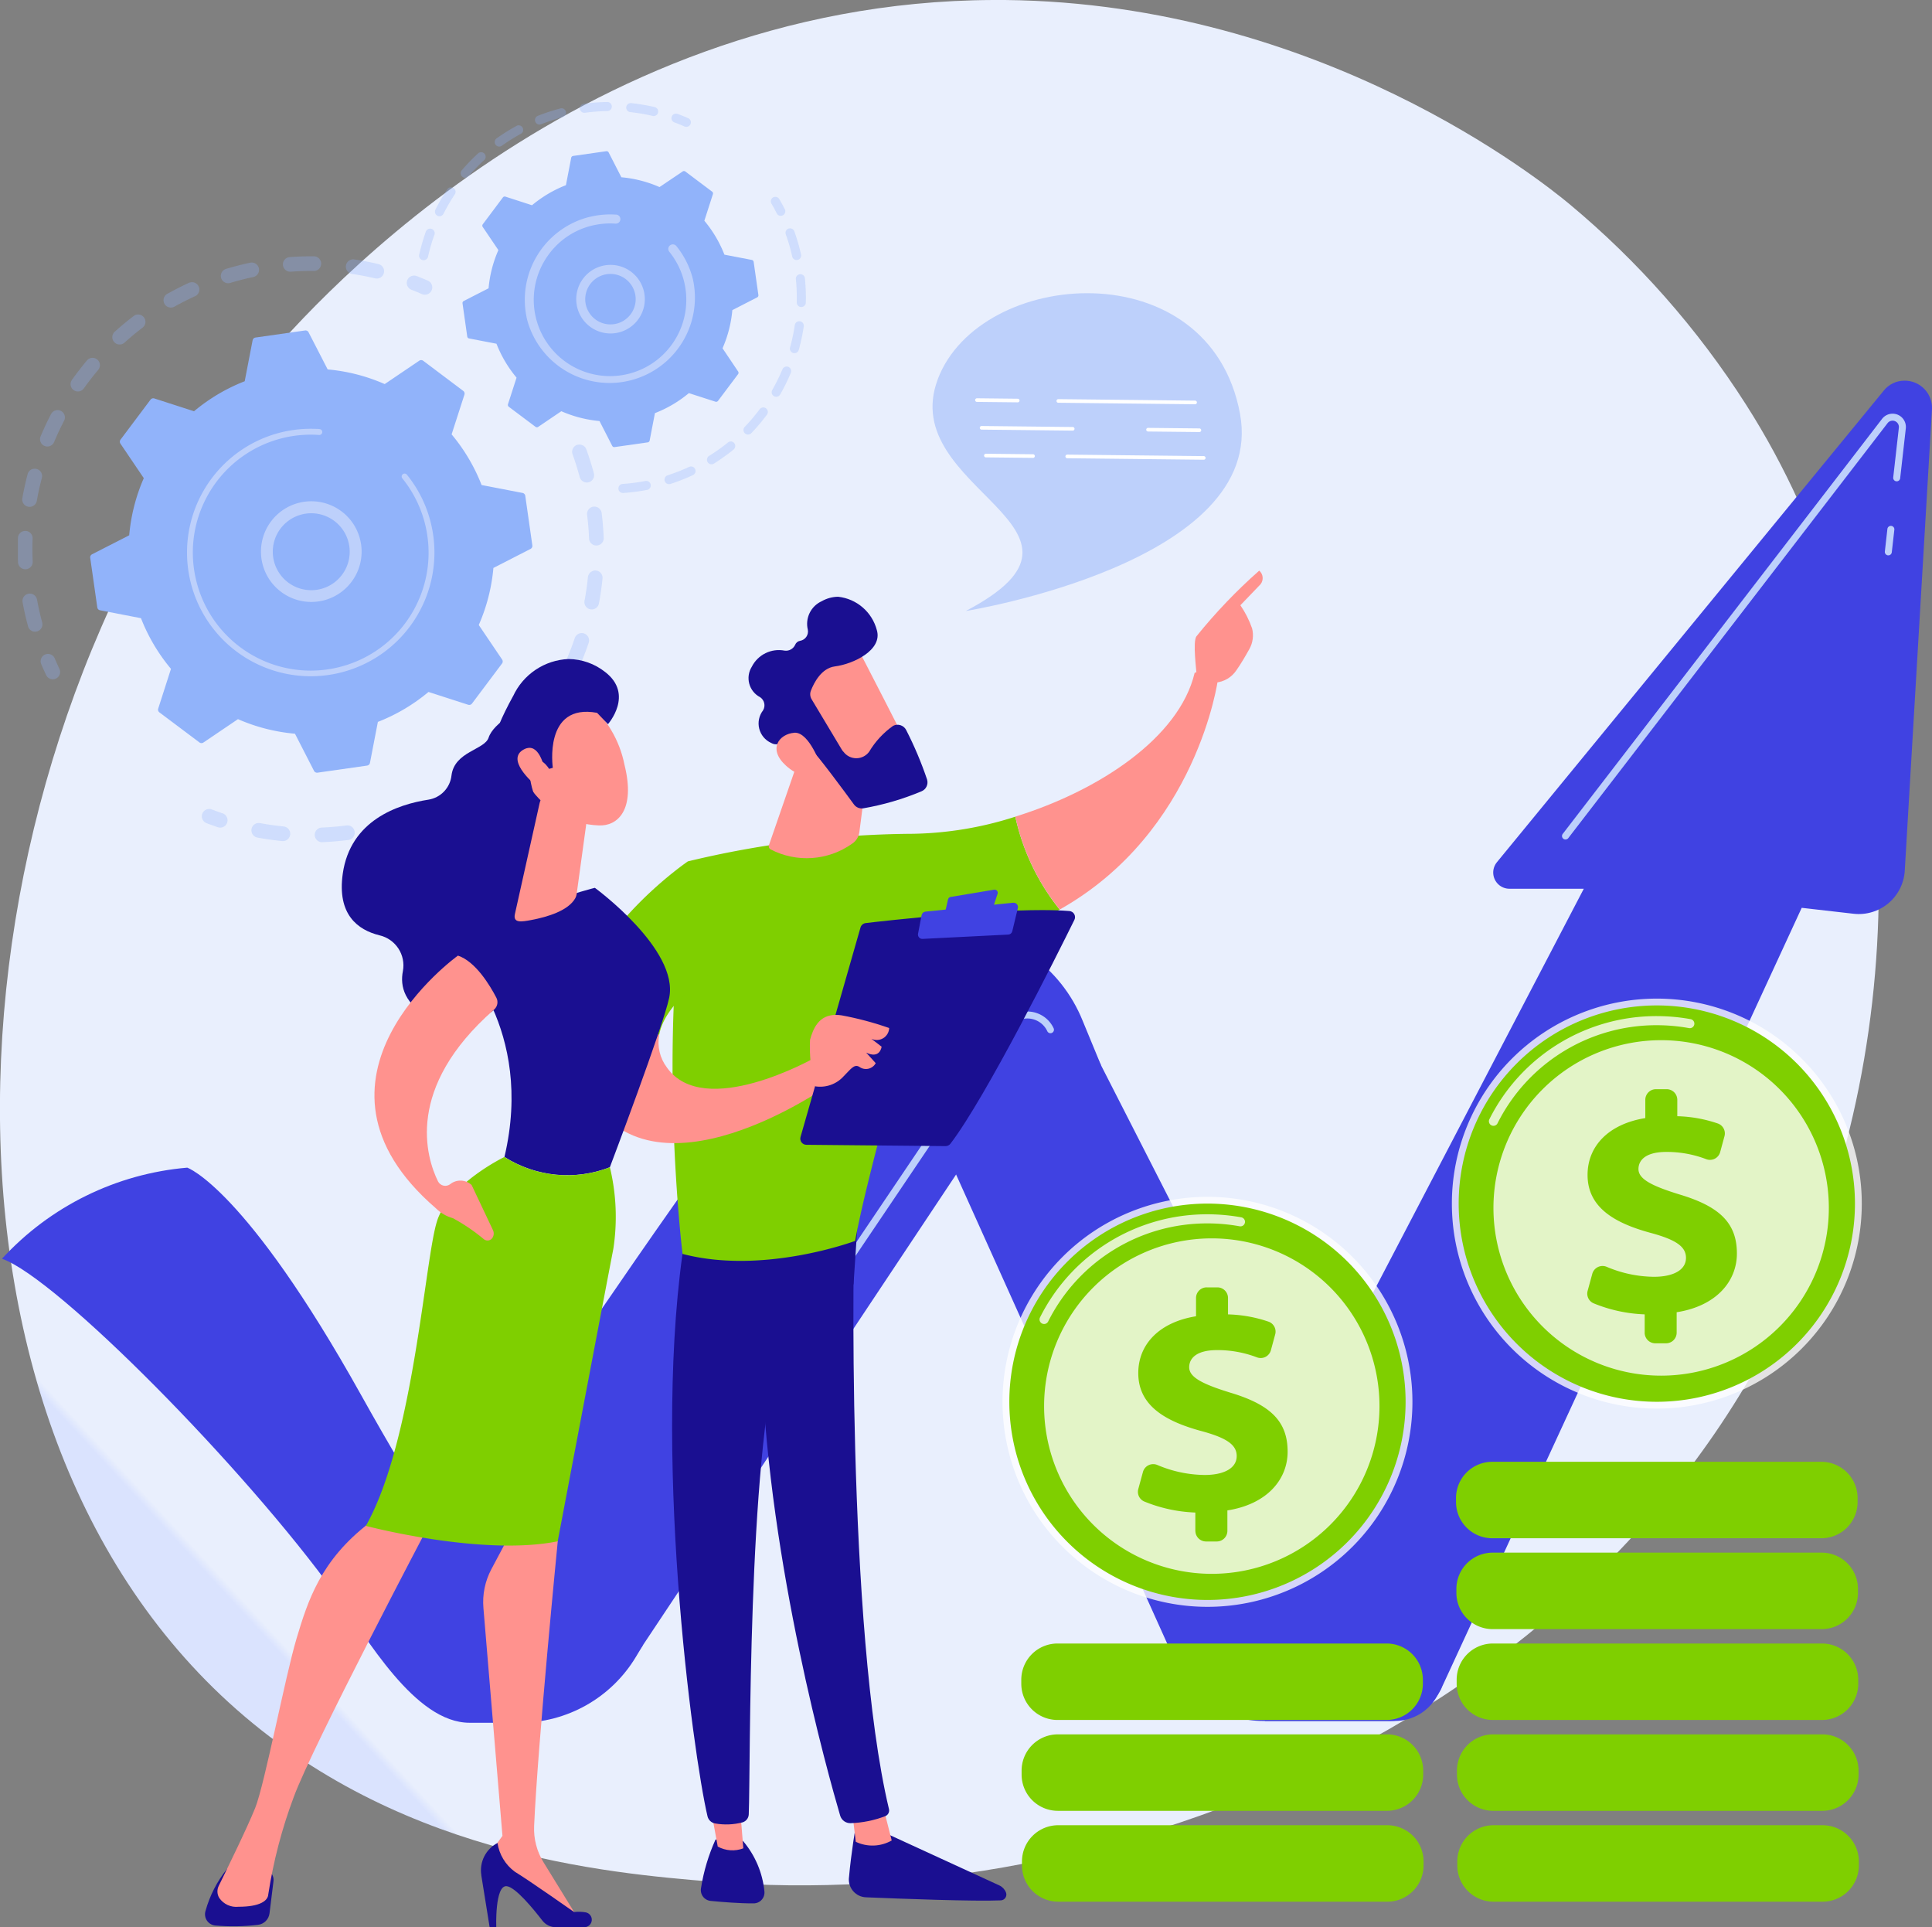 <svg id="Grupo_148432" data-name="Grupo 148432" xmlns="http://www.w3.org/2000/svg" xmlns:xlink="http://www.w3.org/1999/xlink" width="146.537" height="146.146" viewBox="0 0 146.537 146.146">
  <rect x="0" y="0" width="146.537" height="146.146" fill="#808080" stroke="none"/>
  <defs>
    <clipPath id="clip-path">
      <rect id="Rectángulo_44641" data-name="Rectángulo 44641" width="146.537" height="146.146" fill="none"/>
    </clipPath>
    <clipPath id="clip-path-2">
      <path id="Trazado_212247" data-name="Trazado 212247" d="M75.326,0C43.137.127,22.508,24.4,19.5,28.056c-23.545,28.623-27.333,77.24-2.737,100.5,12.807,12.111,29.209,13.469,37.361,14.144,29.857,2.471,67.964-12.022,82.4-45.765,9.022-21.085,7.962-47.409-4.1-66.265a65.872,65.872,0,0,0-13.407-15.212C116.98,13.772,100.173.246,76.228,0l-.385,0Z" transform="translate(0 -0.001)" fill="none"/>
    </clipPath>
    <linearGradient id="linear-gradient" x1="0.174" y1="0.849" x2="0.177" y2="0.849" gradientUnits="objectBoundingBox">
      <stop offset="0" stop-color="#dae3fe"/>
      <stop offset="1" stop-color="#e9effd"/>
    </linearGradient>
    <clipPath id="clip-path-4">
      <rect id="Rectángulo_44592" data-name="Rectángulo 44592" width="30.482" height="30.153" fill="none"/>
    </clipPath>
    <clipPath id="clip-path-5">
      <rect id="Rectángulo_44593" data-name="Rectángulo 44593" width="31.429" height="32.076" fill="none"/>
    </clipPath>
    <clipPath id="clip-path-6">
      <rect id="Rectángulo_44594" data-name="Rectángulo 44594" width="14.227" height="22.458" fill="none"/>
    </clipPath>
    <clipPath id="clip-path-7">
      <rect id="Rectángulo_44595" data-name="Rectángulo 44595" width="20.617" height="11.984" fill="none"/>
    </clipPath>
    <clipPath id="clip-path-8">
      <path id="Trazado_212263" data-name="Trazado 212263" d="M172.662,38.922l-29.333,35.75a1.231,1.231,0,0,0,.953,2.012h5.638L122.4,129.409l3.331,10.382h9.464a4.348,4.348,0,0,0,3.947-2.525L166.448,78.13l3.932.45a3.493,3.493,0,0,0,3.884-3.265l2.062-34.959a2.064,2.064,0,0,0-2.086-2.2,2.012,2.012,0,0,0-1.577.762" transform="translate(-122.399 -38.16)" fill="none"/>
    </clipPath>
    <linearGradient id="linear-gradient-2" x1="-0.54" y1="1.219" x2="-0.534" y2="1.219" gradientUnits="objectBoundingBox">
      <stop offset="0" stop-color="#4f52ff"/>
      <stop offset="1" stop-color="#4042e2"/>
    </linearGradient>
    <clipPath id="clip-path-9">
      <path id="Trazado_212264" data-name="Trazado 212264" d="M92.324,107.495l19.429,43.16a7.125,7.125,0,0,0,6.5,4.2h10.016a3.659,3.659,0,0,0,3.2-1.882l.356-.642a2.864,2.864,0,0,1-2.55-1.562l-25.887-50.722Z" transform="translate(-92.324 -100.046)" fill="none"/>
    </clipPath>
    <linearGradient id="linear-gradient-3" x1="-0.919" y1="1.137" x2="-0.907" y2="1.137" xlink:href="#linear-gradient-2"/>
    <clipPath id="clip-path-10">
      <path id="Trazado_212265" data-name="Trazado 212265" d="M74.672,96.654c-6.845,6.159-33.4,46.88-33.4,46.88l3.271,9.423h4.021a12.34,12.34,0,0,0,10.272-5.5L87.4,104.536a4.249,4.249,0,0,1,6.171-.98l-1.415-3.427a11.218,11.218,0,0,0-3.947-4.974,9.346,9.346,0,0,0-5.41-1.736,13.622,13.622,0,0,0-8.128,3.235" transform="translate(-41.27 -93.419)" fill="none"/>
    </clipPath>
    <linearGradient id="linear-gradient-4" x1="-0.226" y1="1.089" x2="-0.217" y2="1.089" xlink:href="#linear-gradient-2"/>
    <clipPath id="clip-path-11">
      <path id="Trazado_212266" data-name="Trazado 212266" d="M.2,123.937c4.192,1.473,18.446,15.922,25.271,25.409,2.429,3.375,6.04,9.78,10.2,9.78H39.45a10.3,10.3,0,0,0,8.823-4.985l.565-.939c-6.829,3.913-12.649-3.251-21.418-18.962s-13.168-17.21-13.168-17.21A21.578,21.578,0,0,0,.2,123.937" transform="translate(-0.203 -117.03)" fill="none"/>
    </clipPath>
    <linearGradient id="linear-gradient-5" x1="0.119" y1="1.077" x2="0.131" y2="1.077" xlink:href="#linear-gradient-2"/>
    <clipPath id="clip-path-13">
      <path id="Trazado_212271" data-name="Trazado 212271" d="M85.1,186.952a1.354,1.354,0,0,0,1.3,1.467c2.618.109,8.218.321,10.228.232a.441.441,0,0,0,.387-.6.992.992,0,0,0-.5-.532l-9.251-4.251L85.626,183s-.35,1.986-.523,3.952" transform="translate(-85.098 -183)" fill="none"/>
    </clipPath>
    <linearGradient id="linear-gradient-6" x1="-5.171" y1="0.877" x2="-5.11" y2="0.877" gradientUnits="objectBoundingBox">
      <stop offset="0" stop-color="#09005d"/>
      <stop offset="1" stop-color="#1a0f91"/>
    </linearGradient>
    <clipPath id="clip-path-14">
      <path id="Trazado_212272" data-name="Trazado 212272" d="M85.416,181.34l.282,2.376a2.946,2.946,0,0,0,2.727-.1l-.671-2.647Z" transform="translate(-85.416 -180.973)" fill="none"/>
    </clipPath>
    <linearGradient id="linear-gradient-7" x1="-21.477" y1="2.622" x2="-21.226" y2="2.622" gradientUnits="objectBoundingBox">
      <stop offset="0" stop-color="#febbba"/>
      <stop offset="1" stop-color="#ff928e"/>
    </linearGradient>
    <clipPath id="clip-path-15">
      <path id="Trazado_212273" data-name="Trazado 212273" d="M76.273,132.853s-.648-16.295,0,.574c.58,15.1,5.021,30.9,5.948,34.056a.8.8,0,0,0,.789.57,8.047,8.047,0,0,0,2.64-.536.463.463,0,0,0,.271-.536c-3.243-13.6-2.712-43.934-2.59-44.553l-6.679,0Z" transform="translate(-75.986 -122.426)" fill="none"/>
    </clipPath>
    <linearGradient id="linear-gradient-8" x1="-5.521" y1="1.157" x2="-5.447" y2="1.157" xlink:href="#linear-gradient-6"/>
    <clipPath id="clip-path-16">
      <path id="Trazado_212274" data-name="Trazado 212274" d="M70.273,188.036a.827.827,0,0,0,.728.99c.865.085,2.195.194,3.262.187a.824.824,0,0,0,.816-.919,6.948,6.948,0,0,0-1.623-3.812l-2.082-.113a14.285,14.285,0,0,0-1.1,3.667" transform="translate(-70.256 -184.369)" fill="none"/>
    </clipPath>
    <linearGradient id="linear-gradient-9" x1="-7.518" y1="1.109" x2="-7.409" y2="1.109" xlink:href="#linear-gradient-6"/>
    <clipPath id="clip-path-17">
      <path id="Trazado_212275" data-name="Trazado 212275" d="M71.083,180.286l.658,3.592a2.326,2.326,0,0,0,1.94.134l-.314-3.866Z" transform="translate(-71.083 -180.146)" fill="none"/>
    </clipPath>
    <linearGradient id="linear-gradient-10" x1="-20.7" y1="2.328" x2="-20.409" y2="2.328" xlink:href="#linear-gradient-7"/>
    <clipPath id="clip-path-18">
      <path id="Trazado_212276" data-name="Trazado 212276" d="M68.4,123.118c-2.652,16.006.576,39.561,1.664,44.171a.719.719,0,0,0,.58.546,4.844,4.844,0,0,0,2.075-.083.659.659,0,0,0,.474-.607c.146-3.727-.117-26.608,2.355-35.651a2.051,2.051,0,0,1,.792-1.133l4.8-3.41.368-5.512Z" transform="translate(-67.382 -121.439)" fill="none"/>
    </clipPath>
    <linearGradient id="linear-gradient-11" x1="-3.132" y1="1.166" x2="-3.084" y2="1.166" xlink:href="#linear-gradient-6"/>
    <clipPath id="clip-path-20">
      <path id="Trazado_212278" data-name="Trazado 212278" d="M115.385,67.407c-1.17,4.941-7.3,8.947-13.6,10.9a17.041,17.041,0,0,0,3.368,7.045c10.458-5.879,12-17.453,12-17.453a1.526,1.526,0,0,0-1.206-.6,1.5,1.5,0,0,0-.563.105" transform="translate(-101.782 -67.302)" fill="none"/>
    </clipPath>
    <linearGradient id="linear-gradient-12" x1="-5.01" y1="5.274" x2="-4.96" y2="5.274" xlink:href="#linear-gradient-7"/>
    <clipPath id="clip-path-21">
      <path id="Trazado_212279" data-name="Trazado 212279" d="M119.9,62.172c-.3.415.005,2.6.024,3.105.557,1.062,1.5.667,1.422.407a2.112,2.112,0,0,0,1.584-.935c.345-.49.71-1.117.978-1.6a2.133,2.133,0,0,0,.213-1.571,7.369,7.369,0,0,0-.89-1.759l1.525-1.587a.747.747,0,0,0-.095-1.038,40.579,40.579,0,0,0-4.76,4.978" transform="translate(-119.762 -57.194)" fill="none"/>
    </clipPath>
    <linearGradient id="linear-gradient-13" x1="-8.276" y1="11.666" x2="-8.205" y2="11.666" xlink:href="#linear-gradient-7"/>
    <clipPath id="clip-path-22">
      <path id="Trazado_212280" data-name="Trazado 212280" d="M121.484,63.2l-.437,1.172,1.239,1.373a15.978,15.978,0,0,1,.726-2.829c.309-.5.149-.747-.139-.894Z" transform="translate(-121.047 -62.026)" fill="none"/>
    </clipPath>
    <linearGradient id="linear-gradient-14" x1="-20.766" y1="25.24" x2="-20.592" y2="25.24" xlink:href="#linear-gradient-7"/>
    <clipPath id="clip-path-24">
      <path id="Trazado_212282" data-name="Trazado 212282" d="M58.451,107.5c4.927,9.011,18.325-.5,18.325-.5l-1.1-2.055s-8.335,4.711-11.148.688a3.161,3.161,0,0,1-.58-2.457,17.6,17.6,0,0,0-6.454-1.73,8.826,8.826,0,0,0,.959,6.052" transform="translate(-57.322 -101.45)" fill="none"/>
    </clipPath>
    <linearGradient id="linear-gradient-15" x1="-2.197" y1="4.6" x2="-2.158" y2="4.6" xlink:href="#linear-gradient-7"/>
    <clipPath id="clip-path-25">
      <path id="Trazado_212283" data-name="Trazado 212283" d="M91.158,91.6c-2.757.233-5.146.5-5.97.6a.464.464,0,0,0-.392.334l-4.549,15.885a.465.465,0,0,0,.443.593l10.554.1a.468.468,0,0,0,.375-.184c2.7-3.534,8.092-14.321,9.4-16.973a.464.464,0,0,0-.38-.669c-.6-.05-1.3-.072-2.068-.072-2.2,0-4.956.179-7.416.387" transform="translate(-80.229 -91.209)" fill="none"/>
    </clipPath>
    <linearGradient id="linear-gradient-16" x1="-2.391" y1="3.557" x2="-2.361" y2="3.557" xlink:href="#linear-gradient-6"/>
    <clipPath id="clip-path-26">
      <path id="Trazado_212284" data-name="Trazado 212284" d="M98.467,89.172l-3.3.55a.235.235,0,0,0-.191.179l-.2.864a.237.237,0,0,0,.263.288l3.174-.424a.24.24,0,0,0,.193-.16l.326-.99a.237.237,0,0,0-.223-.311l-.04,0" transform="translate(-94.769 -89.169)" fill="none"/>
    </clipPath>
    <linearGradient id="linear-gradient-17" x1="-19.187" y1="17.994" x2="-18.985" y2="17.994" xlink:href="#linear-gradient-2"/>
    <clipPath id="clip-path-27">
      <path id="Trazado_212285" data-name="Trazado 212285" d="M99.254,90.477l-6.662.675a.329.329,0,0,0-.289.265l-.272,1.415a.329.329,0,0,0,.338.389l6.509-.328a.326.326,0,0,0,.3-.25l.424-1.764a.327.327,0,0,0-.316-.4l-.034,0" transform="translate(-92.025 -90.475)" fill="none"/>
    </clipPath>
    <linearGradient id="linear-gradient-18" x1="-11.04" y1="10.075" x2="-10.921" y2="10.075" xlink:href="#linear-gradient-2"/>
    <clipPath id="clip-path-28">
      <path id="Trazado_212286" data-name="Trazado 212286" d="M81.186,103.605a11.577,11.577,0,0,0,.379,3.53,2.394,2.394,0,0,0,2.167-.757c.5-.488.793-.976,1.2-.713a.843.843,0,0,0,1.235-.284l-.723-.8c1.06.515,1.171-.449,1.171-.449l-.778-.6a.945.945,0,0,0,1.353-.816,24.158,24.158,0,0,0-3.6-.959,2.784,2.784,0,0,0-.446-.037c-1.3,0-1.725,1.051-1.957,1.886" transform="translate(-81.125 -101.719)" fill="none"/>
    </clipPath>
    <linearGradient id="linear-gradient-19" x1="-9.781" y1="12.425" x2="-9.66" y2="12.425" xlink:href="#linear-gradient-7"/>
    <clipPath id="clip-path-29">
      <path id="Trazado_212287" data-name="Trazado 212287" d="M79.609,75.043,77.08,82.357a.263.263,0,0,0,.12.317,5.946,5.946,0,0,0,6.167-.415,1.242,1.242,0,0,0,.571-.887l.819-6.33Z" transform="translate(-77.065 -75.043)" fill="none"/>
    </clipPath>
    <linearGradient id="linear-gradient-20" x1="-4.819" y1="8.131" x2="-4.754" y2="8.131" xlink:href="#linear-gradient-7"/>
    <clipPath id="clip-path-30">
      <path id="Trazado_212288" data-name="Trazado 212288" d="M78.585,67.806l4.987,7.008,4.617-2.229s-4.074-8-4.173-8.092a1.113,1.113,0,0,0-.791-.307c-1.835,0-4.642,3.62-4.642,3.62" transform="translate(-78.585 -64.186)" fill="none"/>
    </clipPath>
    <linearGradient id="linear-gradient-21" x1="-5.212" y1="8.134" x2="-5.145" y2="8.134" xlink:href="#linear-gradient-7"/>
    <clipPath id="clip-path-31">
      <path id="Trazado_212289" data-name="Trazado 212289" d="M80.589,60.15a1.886,1.886,0,0,0-1.053,2.161.716.716,0,0,1-.579.84.486.486,0,0,0-.38.3.765.765,0,0,1-.8.446,2.3,2.3,0,0,0-2.488,1.217,1.629,1.629,0,0,0,.624,2.312.737.737,0,0,1,.228,1,1.621,1.621,0,0,0,.611,2.469.742.742,0,0,0,.588.078c.525-.151,1.688-.387,2.318.24.679.676,2.667,3.377,3.373,4.344a.734.734,0,0,0,.7.3,20.412,20.412,0,0,0,4.422-1.29.733.733,0,0,0,.427-.9A27.621,27.621,0,0,0,87,69.925a.735.735,0,0,0-.993-.327,6.477,6.477,0,0,0-1.82,1.967,1.209,1.209,0,0,1-1.938.013.723.723,0,0,1-.126-.157l-2.3-3.838a.739.739,0,0,1-.055-.647c.227-.587.791-1.711,1.82-1.842,1.4-.178,3.629-1.242,3.184-2.749a3.418,3.418,0,0,0-2.936-2.534,2.564,2.564,0,0,0-1.244.338" transform="translate(-75.039 -59.812)" fill="none"/>
    </clipPath>
    <linearGradient id="linear-gradient-22" x1="-2.475" y1="4.878" x2="-2.44" y2="4.878" xlink:href="#linear-gradient-6"/>
    <clipPath id="clip-path-32">
      <path id="Trazado_212290" data-name="Trazado 212290" d="M79.185,73.444c-1.134.095-2.027,1.224-.621,2.494,1.748,1.58,2.64,0,2.64,0s-.854-2.5-1.958-2.5l-.061,0" transform="translate(-77.843 -73.442)" fill="none"/>
    </clipPath>
    <linearGradient id="linear-gradient-23" x1="-10.094" y1="16.056" x2="-9.961" y2="16.056" xlink:href="#linear-gradient-7"/>
    <clipPath id="clip-path-33">
      <path id="Trazado_212291" data-name="Trazado 212291" d="M45.4,73.237c-.3.926-2.589,1.046-2.815,2.867a2.087,2.087,0,0,1-1.748,1.836c-2.333.358-5.927,1.569-6.5,5.619-.438,3.091,1.137,4.263,2.791,4.669A2.342,2.342,0,0,1,38.9,90.933c-.235,1.176.116,2.537,2.154,3.612,4.567,2.409,9.127-5.709,9.127-5.709l.935-14.174-3.271-3.584s-2.066,1-2.445,2.159" transform="translate(-34.262 -71.078)" fill="none"/>
    </clipPath>
    <linearGradient id="linear-gradient-24" x1="-0.623" y1="3.606" x2="-0.599" y2="3.606" xlink:href="#linear-gradient-6"/>
    <clipPath id="clip-path-34">
      <path id="Trazado_212292" data-name="Trazado 212292" d="M22.221,187.32a8.854,8.854,0,0,0-1.629,3.175.858.858,0,0,0,.722,1.114,15.559,15.559,0,0,0,3.25-.05,1,1,0,0,0,.881-.878l.3-2.429a.832.832,0,0,0-.825-.931Z" transform="translate(-20.551 -187.32)" fill="none"/>
    </clipPath>
    <linearGradient id="linear-gradient-25" x1="-2.196" y1="0.854" x2="-2.083" y2="0.854" xlink:href="#linear-gradient-6"/>
    <clipPath id="clip-path-35">
      <path id="Trazado_212293" data-name="Trazado 212293" d="M50.447,153.123l-1.392,2.616a5.3,5.3,0,0,0-.6,2.933l1.444,17.284-1.1,1.515.134.822,6.731,3.971-2.648-4.3a4.83,4.83,0,0,1-.716-2.748c.271-6.171,1.794-21.6,1.794-21.6l-.455-2.675Z" transform="translate(-48.433 -150.939)" fill="none"/>
    </clipPath>
    <linearGradient id="linear-gradient-26" x1="-3.549" y1="1.012" x2="-3.472" y2="1.012" xlink:href="#linear-gradient-7"/>
    <clipPath id="clip-path-36">
      <path id="Trazado_212294" data-name="Trazado 212294" d="M48.238,187.164l.635,3.946h.5s-.114-3.175.779-3.115c.664.044,2.05,1.742,2.721,2.612a1.293,1.293,0,0,0,1.026.5h2.148a.568.568,0,0,0,.106-1.127,3.062,3.062,0,0,0-.873-.023s-3.4-2.392-4.5-3.06a3.3,3.3,0,0,1-1.312-2.177,2.336,2.336,0,0,0-1.226,2.441" transform="translate(-48.208 -184.723)" fill="none"/>
    </clipPath>
    <linearGradient id="linear-gradient-27" x1="-3.338" y1="0.841" x2="-3.267" y2="0.841" xlink:href="#linear-gradient-6"/>
    <clipPath id="clip-path-37">
      <path id="Trazado_212295" data-name="Trazado 212295" d="M33.339,152.26c-3.721,2.846-4.687,5.935-5.541,8.784s-2.413,11.042-3.137,12.848c-.607,1.515-2.245,4.853-2.761,5.9a.951.951,0,0,0,.036.924,1.567,1.567,0,0,0,1.459.667c1.635,0,2.229-.458,2.258-.935a37.106,37.106,0,0,1,1.935-7.393c1.418-3.865,10.342-20.791,10.342-20.791a2.65,2.65,0,0,0-2.1-1.112,4.107,4.107,0,0,0-2.5,1.112" transform="translate(-21.798 -151.148)" fill="none"/>
    </clipPath>
    <linearGradient id="linear-gradient-28" x1="-0.812" y1="1.029" x2="-0.772" y2="1.029" xlink:href="#linear-gradient-7"/>
    <clipPath id="clip-path-38">
      <path id="Trazado_212296" data-name="Trazado 212296" d="M45.906,94.125s5.831,5.517,3.529,15.269a8.9,8.9,0,0,0,7.995.779s4.052-10.7,4.5-12.851c.759-3.66-5.637-8.337-5.637-8.337s-6.7,1.607-10.383,5.139" transform="translate(-45.906 -88.986)" fill="none"/>
    </clipPath>
    <linearGradient id="linear-gradient-29" x1="-1.101" y1="2.868" x2="-1.073" y2="2.868" xlink:href="#linear-gradient-6"/>
    <clipPath id="clip-path-40">
      <path id="Trazado_212298" data-name="Trazado 212298" d="M53.491,80.209l-1.873,8.406c-.179.741.5.619,1.245.478,1.226-.231,2.805-.707,3.334-1.661a.928.928,0,0,0,.1-.317l.8-5.829a1.047,1.047,0,0,0-.613-1.1L54.933,79.5a1.047,1.047,0,0,0-1.442.711" transform="translate(-51.59 -79.408)" fill="none"/>
    </clipPath>
    <linearGradient id="linear-gradient-30" x1="-3.571" y1="13.431" x2="-3.497" y2="13.431" xlink:href="#linear-gradient-7"/>
    <clipPath id="clip-path-41">
      <path id="Trazado_212299" data-name="Trazado 212299" d="M42.2,114.942a2.937,2.937,0,0,0,1.288.748,14.141,14.141,0,0,1,2.355,1.6.442.442,0,0,0,.648-.117.6.6,0,0,0,.034-.58l-1.617-3.419a1.247,1.247,0,0,0-1.62-.07.616.616,0,0,1-.933-.211c-.881-1.794-2.544-7.068,4.262-13.028a.738.738,0,0,0,.164-.9c-.478-.919-1.571-2.743-2.911-3.187,0,0-13.061,9.345-1.67,19.164" transform="translate(-37.535 -95.778)" fill="none"/>
    </clipPath>
    <linearGradient id="linear-gradient-31" x1="-1.344" y1="3.4" x2="-1.297" y2="3.4" xlink:href="#linear-gradient-7"/>
    <clipPath id="clip-path-42">
      <path id="Trazado_212300" data-name="Trazado 212300" d="M52.871,76.636a6.618,6.618,0,0,0,5.286,2.981c1.427.075,2.818-1.157,1.962-4.591a8.291,8.291,0,0,0-2.849-4.783,1.87,1.87,0,0,0-1.014-.3c-2.409,0-4.951,4.538-3.384,6.693" transform="translate(-52.388 -69.943)" fill="none"/>
    </clipPath>
    <linearGradient id="linear-gradient-32" x1="-3.05" y1="7.699" x2="-2.988" y2="7.699" xlink:href="#linear-gradient-7"/>
    <clipPath id="clip-path-43">
      <path id="Trazado_212301" data-name="Trazado 212301" d="M50.888,68.874c-1.7,3.1-2.316,5.277-.892,7.2s2.5.275,2.5.275-.653-1.667-.111-2.382,1.242.416,1.242.416l.281-.081s-.73-4.922,3.355-4.169l.826.86s2-2.252-.213-3.955a4.553,4.553,0,0,0-2.774-.985,4.85,4.85,0,0,0-4.209,2.818" transform="translate(-49.204 -66.056)" fill="none"/>
    </clipPath>
    <linearGradient id="linear-gradient-33" x1="-2.1" y1="6.079" x2="-2.054" y2="6.079" xlink:href="#linear-gradient-6"/>
    <clipPath id="clip-path-44">
      <path id="Trazado_212302" data-name="Trazado 212302" d="M52.342,75.083c-1.293.724.466,2.366,1.171,2.924L54,76.892s-.276-1.938-1.211-1.939a.91.91,0,0,0-.442.13" transform="translate(-51.881 -74.953)" fill="none"/>
    </clipPath>
    <linearGradient id="linear-gradient-34" x1="-10.138" y1="23.513" x2="-9.936" y2="23.513" xlink:href="#linear-gradient-7"/>
    <clipPath id="clip-path-46">
      <rect id="Rectángulo_44634" data-name="Rectángulo 44634" width="31.09" height="31.09" fill="none"/>
    </clipPath>
    <clipPath id="clip-path-47">
      <rect id="Rectángulo_44635" data-name="Rectángulo 44635" width="15.584" height="8.319" fill="none"/>
    </clipPath>
    <clipPath id="clip-path-48">
      <rect id="Rectángulo_44636" data-name="Rectángulo 44636" width="25.439" height="25.439" fill="none"/>
    </clipPath>
    <clipPath id="clip-path-49">
      <rect id="Rectángulo_44637" data-name="Rectángulo 44637" width="31.089" height="31.09" fill="none"/>
    </clipPath>
  </defs>
  <g id="Grupo_148431" data-name="Grupo 148431" clip-path="url(#clip-path)">
    <g id="Grupo_148322" data-name="Grupo 148322" transform="translate(0 0.001)">
      <g id="Grupo_148321" data-name="Grupo 148321" clip-path="url(#clip-path-2)">
        <rect id="Rectángulo_44591" data-name="Rectángulo 44591" width="211.172" height="210.729" transform="matrix(0.734, -0.68, 0.68, 0.734, -80.202, 67.052)" fill="url(#linear-gradient)"/>
      </g>
    </g>
    <g id="Grupo_148336" data-name="Grupo 148336">
      <g id="Grupo_148335" data-name="Grupo 148335" clip-path="url(#clip-path)">
        <g id="Grupo_148325" data-name="Grupo 148325" transform="translate(15.308 33.711)" opacity="0.3">
          <g id="Grupo_148324" data-name="Grupo 148324">
            <g id="Grupo_148323" data-name="Grupo 148323" clip-path="url(#clip-path-4)">
              <path id="Trazado_212248" data-name="Trazado 212248" d="M49.953,44.574a.555.555,0,0,1,.656.351c.214.591.406,1.2.568,1.81a.556.556,0,0,1-.393.682l-.011,0a.556.556,0,0,1-.67-.4c-.155-.58-.337-1.158-.54-1.72a.557.557,0,0,1,.334-.713.521.521,0,0,1,.056-.017m1.13,4.714a.45.45,0,0,1,.065-.012.557.557,0,0,1,.621.483c.078.626.131,1.262.156,1.889a.556.556,0,0,1-1.111.045c-.024-.6-.074-1.2-.149-1.8a.557.557,0,0,1,.418-.609m.063,4.844a.557.557,0,0,1,.688.6c-.063.627-.154,1.259-.27,1.878A.556.556,0,1,1,50.47,56.4c.11-.589.2-1.188.256-1.783a.558.558,0,0,1,.42-.485M50.124,58.87a.551.551,0,0,1,.31.013.556.556,0,0,1,.35.705c-.2.6-.431,1.192-.682,1.77a.556.556,0,0,1-1.02-.444c.238-.549.457-1.114.648-1.682a.555.555,0,0,1,.394-.362m-2.053,4.391a.556.556,0,0,1,.608.83c-.328.536-.684,1.066-1.057,1.574a.556.556,0,1,1-.9-.658c.355-.483.693-.987,1-1.5a.554.554,0,0,1,.34-.25M45.1,67.089a.556.556,0,0,1,.533.928c-.439.452-.9.89-1.379,1.3a.556.556,0,0,1-.729-.841c.452-.392.894-.808,1.31-1.236a.551.551,0,0,1,.265-.152M25.627,73.27a.559.559,0,0,1,.235-.006c.587.109,1.188.194,1.784.253a.556.556,0,0,1-.109,1.108c-.628-.062-1.26-.151-1.879-.266a.557.557,0,0,1-.032-1.088m15.726-3.11a.556.556,0,0,1,.437,1.007c-.529.342-1.079.666-1.635.962a.556.556,0,0,1-.522-.983c.528-.281,1.05-.588,1.552-.913a.569.569,0,0,1,.169-.073M30.461,73.615a.532.532,0,0,1,.111-.016c.6-.025,1.2-.076,1.8-.152a.556.556,0,1,1,.141,1.1c-.626.079-1.261.133-1.89.16a.556.556,0,0,1-.158-1.1m6.556-1.3a.556.556,0,0,1,.323,1.063c-.591.215-1.2.408-1.808.571l-.011,0a.556.556,0,0,1-.278-1.077c.578-.156,1.156-.339,1.717-.543a.554.554,0,0,1,.057-.017" transform="translate(-21.443 -44.557)" fill="#91b3fa"/>
              <path id="Trazado_212249" data-name="Trazado 212249" d="M20.657,81.1a.549.549,0,0,1,.331.02c.269.1.542.2.816.293a.556.556,0,0,1-.355,1.055c-.288-.1-.577-.2-.859-.308a.557.557,0,0,1,.066-1.06" transform="translate(-20.233 -53.449)" fill="#91b3fa"/>
            </g>
          </g>
        </g>
        <g id="Grupo_148328" data-name="Grupo 148328" transform="translate(1.359 19.435)" opacity="0.3">
          <g id="Grupo_148327" data-name="Grupo 148327">
            <g id="Grupo_148326" data-name="Grupo 148326" clip-path="url(#clip-path-5)">
              <path id="Trazado_212250" data-name="Trazado 212250" d="M4.5,65.556a.557.557,0,0,1,.645.323c.112.264.232.53.355.791a.556.556,0,0,1-1.006.477c-.13-.275-.256-.555-.374-.833a.556.556,0,0,1,.294-.729.529.529,0,0,1,.085-.028" transform="translate(-2.353 -35.388)" fill="#91b3fa"/>
              <path id="Trazado_212251" data-name="Trazado 212251" d="M18.662,26.346q.373-.092.752-.173a.556.556,0,0,1,.231,1.089c-.583.123-1.159.27-1.719.439a.557.557,0,1,1-.32-1.066c.347-.1.7-.2,1.056-.289m3.66-.583a.531.531,0,0,1,.093-.015c.619-.045,1.247-.065,1.867-.058A.556.556,0,0,1,24.27,26.8c-.588-.006-1.185.013-1.773.056a.556.556,0,0,1-.175-1.095M14.867,27.67a.556.556,0,0,1,.364,1.046c-.535.244-1.066.514-1.58.8a.557.557,0,0,1-.546-.97c.541-.3,1.1-.589,1.664-.847a.583.583,0,0,1,.1-.034m12.223-1.73a.541.541,0,0,1,.216-.01c.613.092,1.23.21,1.833.353a.556.556,0,0,1-.257,1.083c-.572-.136-1.158-.249-1.741-.336a.556.556,0,0,1-.051-1.09M10.777,30.119a.556.556,0,0,1,.471.983c-.468.356-.927.736-1.364,1.132a.556.556,0,1,1-.746-.825c.461-.417.944-.817,1.436-1.192a.56.56,0,0,1,.2-.1M7.324,33.405a.556.556,0,0,1,.559.9c-.379.45-.744.922-1.085,1.4a.556.556,0,1,1-.907-.644c.358-.5.742-1,1.142-1.476a.551.551,0,0,1,.291-.182M4.669,37.367a.557.557,0,0,1,.627.8c-.273.524-.527,1.063-.754,1.605a.556.556,0,1,1-1.026-.43c.239-.571.506-1.139.793-1.69a.556.556,0,0,1,.359-.283M2.943,41.813a.556.556,0,0,1,.67.683c-.151.57-.28,1.152-.383,1.731a.556.556,0,1,1-1.1-.194c.108-.61.244-1.223.4-1.823a.556.556,0,0,1,.4-.4m-.709,4.718a.579.579,0,0,1,.154-.016.556.556,0,0,1,.535.577c-.022.588-.02,1.184.008,1.773a.557.557,0,0,1-1.112.051c-.029-.62-.031-1.248-.008-1.866a.557.557,0,0,1,.422-.52m.344,4.756.034-.008a.556.556,0,0,1,.647.447c.079.427.171.856.275,1.276.037.152.076.3.117.454a.556.556,0,0,1-.392.682.549.549,0,0,1-.682-.391q-.065-.238-.124-.477c-.11-.443-.207-.894-.289-1.343a.556.556,0,0,1,.413-.64" transform="translate(-1.796 -25.688)" fill="#91b3fa"/>
              <path id="Trazado_212252" data-name="Trazado 212252" d="M41.2,27.638a.559.559,0,0,1,.334.021c.281.109.564.226.844.348a.556.556,0,1,1-.445,1.02c-.265-.116-.535-.227-.8-.331a.556.556,0,0,1,.068-1.058" transform="translate(-11.285 -26.159)" fill="#91b3fa"/>
            </g>
          </g>
        </g>
        <path id="Trazado_212253" data-name="Trazado 212253" d="M34.3,35.42a.26.26,0,0,0-.3-.008l-2.621,1.774a13.759,13.759,0,0,0-4.326-1.111L25.605,33.26a.259.259,0,0,0-.268-.139l-3.758.536a.261.261,0,0,0-.219.208l-.6,3.106a13.783,13.783,0,0,0-3.843,2.276l-3.012-.971a.261.261,0,0,0-.288.091L11.341,41.4a.26.26,0,0,0-.008.3l1.773,2.621A13.805,13.805,0,0,0,12,48.652L9.181,50.094a.26.26,0,0,0-.138.268l.536,3.758a.258.258,0,0,0,.208.219l3.106.6a13.8,13.8,0,0,0,2.275,3.843L14.2,61.794a.26.26,0,0,0,.092.288l3.036,2.279a.259.259,0,0,0,.3.007l2.621-1.773A13.784,13.784,0,0,0,24.573,63.7l1.443,2.814a.26.26,0,0,0,.268.139l3.758-.536a.261.261,0,0,0,.219-.209l.6-3.105A13.773,13.773,0,0,0,34.7,60.533l3.012.971A.261.261,0,0,0,38,61.412l2.278-3.036a.26.26,0,0,0,.008-.3l-1.773-2.621a13.8,13.8,0,0,0,1.111-4.326l2.815-1.442a.26.26,0,0,0,.138-.269l-.536-3.758a.26.26,0,0,0-.208-.219l-3.105-.6A13.82,13.82,0,0,0,36.454,41l.971-3.012a.26.26,0,0,0-.092-.288Z" transform="translate(-2.2 -8.061)" fill="#91b3fa"/>
        <path id="Trazado_212254" data-name="Trazado 212254" d="M29.064,50.353a3.817,3.817,0,1,1-.533.174,3.772,3.772,0,0,1,.533-.174M30.675,56.9a3.049,3.049,0,0,0,.412-.135,2.917,2.917,0,1,0-.412.135" transform="translate(-6.368 -12.23)" fill="#bdd0fb"/>
        <path id="Trazado_212255" data-name="Trazado 212255" d="M25.86,43.253c.31-.076.626-.138.946-.183.1-.014.2-.027.3-.039a9.491,9.491,0,0,1,1.5-.045h.02l.058,0L28.8,43a.222.222,0,0,1,.2.168.239.239,0,0,1,.006.07.223.223,0,0,1-.238.207,8.945,8.945,0,0,0-8.783,5.237,8.884,8.884,0,0,0-.706,4.94q.066.46.176.9A8.938,8.938,0,0,0,36.978,51.1a8.936,8.936,0,0,0-1.9-4.365.222.222,0,1,1,.346-.28A9.338,9.338,0,0,1,37.237,50.1a9.382,9.382,0,0,1-7.782,11.548,9.384,9.384,0,0,1-10.429-7.017q-.115-.465-.184-.947a9.385,9.385,0,0,1,7.018-10.43" transform="translate(-4.563 -10.461)" fill="#bdd0fb"/>
        <g id="Grupo_148331" data-name="Grupo 148331" transform="translate(46.899 14.926)" opacity="0.3">
          <g id="Grupo_148330" data-name="Grupo 148330">
            <g id="Grupo_148329" data-name="Grupo 148329" clip-path="url(#clip-path-6)">
              <path id="Trazado_212256" data-name="Trazado 212256" d="M77.537,19.738a.344.344,0,0,1,.379.16c.147.252.288.512.42.772a.343.343,0,0,1-.613.31c-.126-.248-.26-.5-.4-.736a.344.344,0,0,1,.123-.471.356.356,0,0,1,.091-.036" transform="translate(-65.709 -19.728)" fill="#91b3fa"/>
              <path id="Trazado_212257" data-name="Trazado 212257" d="M74.932,22.9a.344.344,0,0,1,.406.218,15.1,15.1,0,0,1,.437,1.447c.025.1.049.206.073.309a.355.355,0,0,1-.26.411.344.344,0,0,1-.411-.26c-.022-.1-.045-.2-.07-.3a14.339,14.339,0,0,0-.417-1.38.343.343,0,0,1,.207-.44l.034-.011m.783,3.481a.351.351,0,0,1,.049-.008.344.344,0,0,1,.376.308,14.892,14.892,0,0,1,.07,1.827.344.344,0,1,1-.687-.016,14.278,14.278,0,0,0-.067-1.743.343.343,0,0,1,.259-.368m-.084,3.567a.344.344,0,0,1,.422.384,14.771,14.771,0,0,1-.381,1.79.344.344,0,0,1-.662-.185,14.15,14.15,0,0,0,.364-1.707.345.345,0,0,1,.257-.283m-.959,3.437a.344.344,0,0,1,.4.466,14.739,14.739,0,0,1-.808,1.642.343.343,0,1,1-.6-.341,14.294,14.294,0,0,0,.77-1.565.341.341,0,0,1,.235-.2m-1.769,3.1a.344.344,0,0,1,.359.539,15.2,15.2,0,0,1-1.182,1.4.344.344,0,1,1-.5-.476,14.448,14.448,0,0,0,1.127-1.331.338.338,0,0,1,.192-.128m-2.466,2.575a.344.344,0,0,1,.3.6,14.765,14.765,0,0,1-1.486,1.065.344.344,0,1,1-.365-.583A14.118,14.118,0,0,0,70.3,39.13a.348.348,0,0,1,.135-.067m-3.021,1.894a.343.343,0,0,1,.227.645,14.657,14.657,0,0,1-1.7.668.343.343,0,1,1-.211-.654,14.28,14.28,0,0,0,1.624-.637.326.326,0,0,1,.063-.022m-5.168,1.323a.308.308,0,0,1,.06-.009,14.18,14.18,0,0,0,1.506-.183c.076-.013.151-.026.224-.041a.344.344,0,0,1,.131.676l-.238.043a15.077,15.077,0,0,1-1.577.191.344.344,0,0,1-.106-.676" transform="translate(-61.988 -20.499)" fill="#91b3fa"/>
            </g>
          </g>
        </g>
        <g id="Grupo_148334" data-name="Grupo 148334" transform="translate(31.797 7.733)" opacity="0.3">
          <g id="Grupo_148333" data-name="Grupo 148333">
            <g id="Grupo_148332" data-name="Grupo 148332" clip-path="url(#clip-path-7)">
              <path id="Trazado_212258" data-name="Trazado 212258" d="M52.753,10.705a.344.344,0,0,1,.169.666,14.154,14.154,0,0,0-1.63.533.344.344,0,1,1-.253-.639,14.885,14.885,0,0,1,1.709-.559h0m1.725-.341.036-.008a14.982,14.982,0,0,1,1.794-.135.344.344,0,0,1,.011.687,14.4,14.4,0,0,0-1.712.129.343.343,0,0,1-.129-.673M49.491,12a.344.344,0,0,1,.247.635,14.338,14.338,0,0,0-1.454.912.344.344,0,0,1-.4-.559,14.88,14.88,0,0,1,1.525-.956A.312.312,0,0,1,49.491,12m8.5-1.684a.368.368,0,0,1,.12-.008,14.838,14.838,0,0,1,1.775.3.344.344,0,1,1-.157.67,14.057,14.057,0,0,0-1.692-.288.343.343,0,0,1-.046-.675m-11.35,3.725a.344.344,0,0,1,.315.587,14.115,14.115,0,0,0-1.192,1.234.344.344,0,0,1-.523-.446,14.847,14.847,0,0,1,1.25-1.295.346.346,0,0,1,.149-.08M44.357,16.7a.344.344,0,0,1,.369.524,14.4,14.4,0,0,0-.863,1.484.344.344,0,0,1-.614-.309,15.138,15.138,0,0,1,.9-1.556.344.344,0,0,1,.2-.143m-1.576,3.136a.336.336,0,0,1,.2.011.343.343,0,0,1,.207.44,14.089,14.089,0,0,0-.481,1.647.344.344,0,1,1-.67-.152,14.931,14.931,0,0,1,.5-1.728.345.345,0,0,1,.241-.217" transform="translate(-42.027 -10.221)" fill="#91b3fa"/>
              <path id="Trazado_212259" data-name="Trazado 212259" d="M67.577,11.4a.338.338,0,0,1,.2.011c.276.1.551.211.816.327a.344.344,0,0,1-.275.63c-.253-.11-.514-.216-.778-.312a.343.343,0,0,1,.036-.656" transform="translate(-48.182 -10.505)" fill="#91b3fa"/>
            </g>
          </g>
        </g>
        <path id="Trazado_212260" data-name="Trazado 212260" d="M63.266,16.694a.174.174,0,0,0-.2-.005L61.31,17.875a9.238,9.238,0,0,0-2.895-.744l-.965-1.883a.174.174,0,0,0-.179-.093l-2.515.359a.174.174,0,0,0-.146.139l-.4,2.078a9.224,9.224,0,0,0-2.572,1.522L49.621,18.6a.173.173,0,0,0-.192.061L47.9,20.7a.174.174,0,0,0,0,.2l1.187,1.754a9.217,9.217,0,0,0-.744,2.895l-1.884.965a.174.174,0,0,0-.092.179l.358,2.515a.174.174,0,0,0,.139.146l2.078.4a9.244,9.244,0,0,0,1.523,2.572l-.65,2.016a.174.174,0,0,0,.061.192l2.031,1.525a.175.175,0,0,0,.2,0l1.754-1.187a9.217,9.217,0,0,0,2.895.744l.965,1.884a.174.174,0,0,0,.179.092l2.515-.358a.174.174,0,0,0,.146-.139l.4-2.078A9.233,9.233,0,0,0,63.536,33.5l2.016.65a.175.175,0,0,0,.193-.061l1.525-2.031a.174.174,0,0,0,0-.2L66.088,30.1a9.238,9.238,0,0,0,.744-2.895l1.883-.965a.174.174,0,0,0,.093-.179l-.359-2.515a.174.174,0,0,0-.139-.146L66.231,23a9.213,9.213,0,0,0-1.522-2.572l.649-2.016a.174.174,0,0,0-.061-.193Z" transform="translate(-11.286 -3.689)" fill="#91b3fa"/>
        <path id="Trazado_212261" data-name="Trazado 212261" d="M59.742,26.625a2.6,2.6,0,1,1-.366.12,2.833,2.833,0,0,1,.366-.12m1.077,4.381a1.962,1.962,0,0,0,.267-.087,1.913,1.913,0,1,0-.267.087" transform="translate(-14.06 -6.462)" fill="#bdd0fb"/>
        <path id="Trazado_212262" data-name="Trazado 212262" d="M57.517,21.682q.317-.078.646-.126a6.511,6.511,0,0,1,1.318-.053l.059,0a.343.343,0,0,1,.309.26.363.363,0,0,1,.009.107.345.345,0,0,1-.367.319,5.777,5.777,0,0,0-1.231.044h0l-.067.011a5.726,5.726,0,0,0-2.61,1.1,5.793,5.793,0,0,0-1.1,1.1l-.008.011-.023.032A5.785,5.785,0,1,0,64.8,27.148q-.042-.293-.112-.577a5.781,5.781,0,0,0-1.119-2.249.338.338,0,0,1-.067-.134.344.344,0,0,1,.6-.3A6.468,6.468,0,0,1,65.359,26.4,6.474,6.474,0,0,1,52.8,29.531a6.649,6.649,0,0,1-.127-.654,6.483,6.483,0,0,1,4.849-7.2" transform="translate(-12.804 -5.231)" fill="#bdd0fb"/>
      </g>
    </g>
    <g id="Grupo_148338" data-name="Grupo 148338" transform="translate(92.606 28.871)">
      <g id="Grupo_148337" data-name="Grupo 148337" clip-path="url(#clip-path-8)">
        <rect id="Rectángulo_44597" data-name="Rectángulo 44597" width="114.976" height="92.432" transform="translate(-39.43 82.87) rotate(-64.555)" fill="url(#linear-gradient-2)"/>
      </g>
    </g>
    <g id="Grupo_148340" data-name="Grupo 148340" transform="translate(69.851 75.694)">
      <g id="Grupo_148339" data-name="Grupo 148339" clip-path="url(#clip-path-9)">
        <rect id="Rectángulo_44598" data-name="Rectángulo 44598" width="63.123" height="67.497" transform="matrix(0.835, -0.55, 0.55, 0.835, -25.168, 16.561)" fill="url(#linear-gradient-3)"/>
      </g>
    </g>
    <g id="Grupo_148342" data-name="Grupo 148342" transform="translate(31.224 70.68)">
      <g id="Grupo_148341" data-name="Grupo 148341" clip-path="url(#clip-path-10)">
        <rect id="Rectángulo_44599" data-name="Rectángulo 44599" width="79.021" height="77.588" transform="matrix(0.601, -0.799, 0.799, 0.601, -28.603, 38.023)" fill="url(#linear-gradient-4)"/>
      </g>
    </g>
    <g id="Grupo_148344" data-name="Grupo 148344" transform="translate(0.154 88.544)">
      <g id="Grupo_148343" data-name="Grupo 148343" clip-path="url(#clip-path-11)">
        <rect id="Rectángulo_44600" data-name="Rectángulo 44600" width="64.285" height="63.304" transform="matrix(0.778, -0.628, 0.628, 0.778, -20.575, 16.609)" fill="url(#linear-gradient-5)"/>
      </g>
    </g>
    <g id="Grupo_148346" data-name="Grupo 148346">
      <g id="Grupo_148345" data-name="Grupo 148345" clip-path="url(#clip-path)">
        <path id="Trazado_212267" data-name="Trazado 212267" d="M189.217,54.942l-.03,0a.265.265,0,0,1-.233-.293l.193-1.708a.265.265,0,0,1,.527.06l-.194,1.707a.264.264,0,0,1-.263.235" transform="translate(-45.993 -12.829)" fill="#bdd0fb"/>
        <path id="Trazado_212268" data-name="Trazado 212268" d="M156.853,73.752a.262.262,0,0,1-.161-.055.265.265,0,0,1-.048-.371l24.221-31.472a1.008,1.008,0,0,1,1.8.729l-.427,3.772a.265.265,0,0,1-.527-.06l.427-3.772a.479.479,0,0,0-.855-.346L157.063,73.649a.266.266,0,0,1-.21.1" transform="translate(-38.115 -10.091)" fill="#bdd0fb"/>
        <path id="Trazado_212269" data-name="Trazado 212269" d="M84.227,121.331a.265.265,0,0,1-.219-.413l12.527-18.567a2.2,2.2,0,0,1,3.812.289.265.265,0,1,1-.479.226,1.67,1.67,0,0,0-2.895-.219L84.446,121.215a.264.264,0,0,1-.219.117" transform="translate(-20.437 -24.677)" fill="#bdd0fb"/>
        <path id="Trazado_212270" data-name="Trazado 212270" d="M79.924,133.574a.265.265,0,0,1-.219-.413l.8-1.19a.265.265,0,1,1,.439.3l-.8,1.191a.264.264,0,0,1-.219.117" transform="translate(-19.39 -32.095)" fill="#fff"/>
      </g>
    </g>
    <g id="Grupo_148348" data-name="Grupo 148348" transform="translate(64.384 138.456)">
      <g id="Grupo_148347" data-name="Grupo 148347" clip-path="url(#clip-path-13)">
        <rect id="Rectángulo_44602" data-name="Rectángulo 44602" width="12.408" height="12.785" transform="matrix(0.677, -0.736, 0.736, 0.677, -2.922, 3.111)" fill="url(#linear-gradient-6)"/>
      </g>
    </g>
    <g id="Grupo_148350" data-name="Grupo 148350" transform="translate(64.625 136.922)">
      <g id="Grupo_148349" data-name="Grupo 148349" clip-path="url(#clip-path-14)">
        <rect id="Rectángulo_44603" data-name="Rectángulo 44603" width="3.009" height="3.497" transform="translate(0)" fill="url(#linear-gradient-7)"/>
      </g>
    </g>
    <g id="Grupo_148352" data-name="Grupo 148352" transform="translate(57.49 92.626)">
      <g id="Grupo_148351" data-name="Grupo 148351" clip-path="url(#clip-path-15)">
        <rect id="Rectángulo_44604" data-name="Rectángulo 44604" width="10.349" height="51.507" transform="translate(-0.36 -5.867)" fill="url(#linear-gradient-8)"/>
      </g>
    </g>
    <g id="Grupo_148354" data-name="Grupo 148354" transform="translate(53.155 139.491)">
      <g id="Grupo_148353" data-name="Grupo 148353" clip-path="url(#clip-path-16)">
        <rect id="Rectángulo_44605" data-name="Rectángulo 44605" width="6.929" height="6.935" transform="translate(-2.497 2.629) rotate(-47.406)" fill="url(#linear-gradient-9)"/>
      </g>
    </g>
    <g id="Grupo_148356" data-name="Grupo 148356" transform="translate(53.781 136.296)">
      <g id="Grupo_148355" data-name="Grupo 148355" clip-path="url(#clip-path-17)">
        <rect id="Rectángulo_44606" data-name="Rectángulo 44606" width="2.598" height="4.216" transform="translate(0)" fill="url(#linear-gradient-10)"/>
      </g>
    </g>
    <g id="Grupo_148358" data-name="Grupo 148358" transform="translate(50.98 91.879)">
      <g id="Grupo_148357" data-name="Grupo 148357" clip-path="url(#clip-path-18)">
        <rect id="Rectángulo_44607" data-name="Rectángulo 44607" width="15.756" height="46.542" transform="translate(-1.631)" fill="url(#linear-gradient-11)"/>
      </g>
    </g>
    <g id="Grupo_148360" data-name="Grupo 148360">
      <g id="Grupo_148359" data-name="Grupo 148359" clip-path="url(#clip-path)">
        <path id="Trazado_212277" data-name="Trazado 212277" d="M85.313,83.154a74.711,74.711,0,0,0-16.718,2.087c-2.369,13.824-.414,29.769-.414,29.769,6.153,1.614,13.094-.987,13.094-.987,1.023-5.778,5.795-22.039,5.795-22.039A26.178,26.178,0,0,0,96.787,88.9a17.048,17.048,0,0,1-3.368-7.045,26.664,26.664,0,0,1-8.105,1.3" transform="translate(-16.412 -19.924)" fill="#7fcf00"/>
      </g>
    </g>
    <g id="Grupo_148362" data-name="Grupo 148362" transform="translate(77.007 50.92)">
      <g id="Grupo_148361" data-name="Grupo 148361" clip-path="url(#clip-path-20)">
        <rect id="Rectángulo_44609" data-name="Rectángulo 44609" width="15.372" height="18.055" transform="translate(0)" fill="url(#linear-gradient-12)"/>
      </g>
    </g>
    <g id="Grupo_148364" data-name="Grupo 148364" transform="translate(90.61 43.272)">
      <g id="Grupo_148363" data-name="Grupo 148363" clip-path="url(#clip-path-21)">
        <rect id="Rectángulo_44610" data-name="Rectángulo 44610" width="10.624" height="8.803" transform="translate(-3.54 7.664) rotate(-66.274)" fill="url(#linear-gradient-13)"/>
      </g>
    </g>
    <g id="Grupo_148366" data-name="Grupo 148366" transform="translate(91.583 46.928)">
      <g id="Grupo_148365" data-name="Grupo 148365" clip-path="url(#clip-path-22)">
        <rect id="Rectángulo_44611" data-name="Rectángulo 44611" width="4.36" height="3.935" transform="translate(-1.701 2.616) rotate(-56.96)" fill="url(#linear-gradient-14)"/>
      </g>
    </g>
    <g id="Grupo_148368" data-name="Grupo 148368">
      <g id="Grupo_148367" data-name="Grupo 148367" clip-path="url(#clip-path)">
        <path id="Trazado_212281" data-name="Trazado 212281" d="M69.239,94.026l-3.048-7.7s-7.424,5.044-8.646,11.44A17.576,17.576,0,0,1,64,99.5c.549-3.02,5.239-5.474,5.239-5.474" transform="translate(-14.007 -21.014)" fill="#7fcf00"/>
      </g>
    </g>
    <g id="Grupo_148370" data-name="Grupo 148370" transform="translate(43.369 76.756)">
      <g id="Grupo_148369" data-name="Grupo 148369" clip-path="url(#clip-path-24)">
        <rect id="Rectángulo_44613" data-name="Rectángulo 44613" width="19.652" height="15.063" transform="translate(-0.199 0)" fill="url(#linear-gradient-15)"/>
      </g>
    </g>
    <g id="Grupo_148372" data-name="Grupo 148372" transform="translate(60.7 69.008)">
      <g id="Grupo_148371" data-name="Grupo 148371" clip-path="url(#clip-path-25)">
        <rect id="Rectángulo_44614" data-name="Rectángulo 44614" width="24.602" height="22.306" transform="translate(-4.128 0.975) rotate(-13.496)" fill="url(#linear-gradient-16)"/>
      </g>
    </g>
    <g id="Grupo_148374" data-name="Grupo 148374" transform="translate(71.701 67.464)">
      <g id="Grupo_148373" data-name="Grupo 148373" clip-path="url(#clip-path-26)">
        <rect id="Rectángulo_44615" data-name="Rectángulo 44615" width="3.743" height="4.443" transform="matrix(0.524, -0.852, 0.852, 0.524, -0.882, 1.383)" fill="url(#linear-gradient-17)"/>
      </g>
    </g>
    <g id="Grupo_148376" data-name="Grupo 148376" transform="translate(69.625 68.452)">
      <g id="Grupo_148375" data-name="Grupo 148375" clip-path="url(#clip-path-27)">
        <rect id="Rectángulo_44616" data-name="Rectángulo 44616" width="6.363" height="7.97" transform="matrix(0.524, -0.852, 0.852, 0.524, -1.263, 1.999)" fill="url(#linear-gradient-18)"/>
      </g>
    </g>
    <g id="Grupo_148378" data-name="Grupo 148378" transform="translate(61.378 76.959)">
      <g id="Grupo_148377" data-name="Grupo 148377" clip-path="url(#clip-path-28)">
        <rect id="Rectángulo_44617" data-name="Rectángulo 44617" width="6.255" height="5.568" transform="translate(-0.195 0)" fill="url(#linear-gradient-19)"/>
      </g>
    </g>
    <g id="Grupo_148380" data-name="Grupo 148380" transform="translate(58.307 56.777)">
      <g id="Grupo_148379" data-name="Grupo 148379" clip-path="url(#clip-path-29)">
        <rect id="Rectángulo_44618" data-name="Rectángulo 44618" width="11.682" height="11.114" transform="translate(-3.828 7.071) rotate(-61.742)" fill="url(#linear-gradient-20)"/>
      </g>
    </g>
    <g id="Grupo_148382" data-name="Grupo 148382" transform="translate(59.456 48.562)">
      <g id="Grupo_148381" data-name="Grupo 148381" clip-path="url(#clip-path-30)">
        <rect id="Rectángulo_44619" data-name="Rectángulo 44619" width="11.25" height="12.087" transform="translate(-1.755 0.298) rotate(-9.645)" fill="url(#linear-gradient-21)"/>
      </g>
    </g>
    <g id="Grupo_148384" data-name="Grupo 148384" transform="translate(56.774 45.253)">
      <g id="Grupo_148383" data-name="Grupo 148383" clip-path="url(#clip-path-31)">
        <rect id="Rectángulo_44620" data-name="Rectángulo 44620" width="21.315" height="21.227" transform="matrix(0.685, -0.728, 0.728, 0.685, -8.39, 8.524)" fill="url(#linear-gradient-22)"/>
      </g>
    </g>
    <g id="Grupo_148386" data-name="Grupo 148386" transform="translate(58.895 55.565)">
      <g id="Grupo_148385" data-name="Grupo 148385" clip-path="url(#clip-path-32)">
        <rect id="Rectángulo_44621" data-name="Rectángulo 44621" width="5.686" height="5.691" transform="translate(-2.645 1.48) rotate(-37.057)" fill="url(#linear-gradient-23)"/>
      </g>
    </g>
    <g id="Grupo_148388" data-name="Grupo 148388" transform="translate(25.922 53.777)">
      <g id="Grupo_148387" data-name="Grupo 148387" clip-path="url(#clip-path-33)">
        <rect id="Rectángulo_44622" data-name="Rectángulo 44622" width="30.413" height="25.579" transform="translate(-9.265 22.328) rotate(-68.265)" fill="url(#linear-gradient-24)"/>
      </g>
    </g>
    <g id="Grupo_148390" data-name="Grupo 148390" transform="translate(15.549 141.724)">
      <g id="Grupo_148389" data-name="Grupo 148389" clip-path="url(#clip-path-34)">
        <rect id="Rectángulo_44623" data-name="Rectángulo 44623" width="6.718" height="6.245" transform="translate(-1.787 0.756) rotate(-24.444)" fill="url(#linear-gradient-25)"/>
      </g>
    </g>
    <g id="Grupo_148392" data-name="Grupo 148392" transform="translate(36.644 114.199)">
      <g id="Grupo_148391" data-name="Grupo 148391" clip-path="url(#clip-path-35)">
        <rect id="Rectángulo_44624" data-name="Rectángulo 44624" width="9.935" height="31.831" transform="translate(-2.727 0.228) rotate(-4.89)" fill="url(#linear-gradient-26)"/>
      </g>
    </g>
    <g id="Grupo_148394" data-name="Grupo 148394" transform="translate(36.474 139.759)">
      <g id="Grupo_148393" data-name="Grupo 148393" clip-path="url(#clip-path-36)">
        <rect id="Rectángulo_44625" data-name="Rectángulo 44625" width="10.609" height="9.435" transform="translate(-2.535 1.094) rotate(-24.444)" fill="url(#linear-gradient-27)"/>
      </g>
    </g>
    <g id="Grupo_148396" data-name="Grupo 148396" transform="translate(16.492 114.357)">
      <g id="Grupo_148395" data-name="Grupo 148395" clip-path="url(#clip-path-37)">
        <rect id="Rectángulo_44626" data-name="Rectángulo 44626" width="18.695" height="31.501" transform="translate(-2.612 0.22) rotate(-4.89)" fill="url(#linear-gradient-28)"/>
      </g>
    </g>
    <g id="Grupo_148398" data-name="Grupo 148398" transform="translate(34.732 67.326)">
      <g id="Grupo_148397" data-name="Grupo 148397" clip-path="url(#clip-path-38)">
        <rect id="Rectángulo_44627" data-name="Rectángulo 44627" width="26.941" height="28.434" transform="matrix(0.817, -0.576, 0.576, 0.817, -10.81, 7.616)" fill="url(#linear-gradient-29)"/>
      </g>
    </g>
    <g id="Grupo_148400" data-name="Grupo 148400">
      <g id="Grupo_148399" data-name="Grupo 148399" clip-path="url(#clip-path)">
        <path id="Trazado_212297" data-name="Trazado 212297" d="M42.086,120.79c.937-2.822,5.1-4.829,5.1-4.829a8.9,8.9,0,0,0,8,.779,16.043,16.043,0,0,1,.26,6.2c-.58,2.985-4.218,22.165-4.218,22.165-5.733,1.161-14.549-1.169-14.549-1.169,3.651-6.482,4.471-20.32,5.408-23.142" transform="translate(-8.928 -28.226)" fill="#7fcf00"/>
      </g>
    </g>
    <g id="Grupo_148402" data-name="Grupo 148402" transform="translate(39.032 60.079)">
      <g id="Grupo_148401" data-name="Grupo 148401" clip-path="url(#clip-path-40)">
        <rect id="Rectángulo_44629" data-name="Rectángulo 44629" width="10.254" height="6.272" transform="translate(-0.708 9.916) rotate(-86.775)" fill="url(#linear-gradient-30)"/>
      </g>
    </g>
    <g id="Grupo_148404" data-name="Grupo 148404" transform="translate(28.399 72.465)">
      <g id="Grupo_148403" data-name="Grupo 148403" clip-path="url(#clip-path-41)">
        <rect id="Rectángulo_44630" data-name="Rectángulo 44630" width="16.129" height="21.67" transform="translate(-6.728)" fill="url(#linear-gradient-31)"/>
      </g>
    </g>
    <g id="Grupo_148406" data-name="Grupo 148406" transform="translate(39.636 52.918)">
      <g id="Grupo_148405" data-name="Grupo 148405" clip-path="url(#clip-path-42)">
        <rect id="Rectángulo_44631" data-name="Rectángulo 44631" width="12.223" height="12.273" transform="translate(-3.966 0.944) rotate(-18.127)" fill="url(#linear-gradient-32)"/>
      </g>
    </g>
    <g id="Grupo_148408" data-name="Grupo 148408" transform="translate(37.227 49.977)">
      <g id="Grupo_148407" data-name="Grupo 148407" clip-path="url(#clip-path-43)">
        <rect id="Rectángulo_44632" data-name="Rectángulo 44632" width="16.287" height="16.158" transform="translate(-6.084 8.416) rotate(-57.061)" fill="url(#linear-gradient-33)"/>
      </g>
    </g>
    <g id="Grupo_148410" data-name="Grupo 148410" transform="translate(39.252 56.709)">
      <g id="Grupo_148409" data-name="Grupo 148409" clip-path="url(#clip-path-44)">
        <rect id="Rectángulo_44633" data-name="Rectángulo 44633" width="3.75" height="3.819" transform="translate(-1.734 0.296) rotate(-18.128)" fill="url(#linear-gradient-34)"/>
      </g>
    </g>
    <g id="Grupo_148430" data-name="Grupo 148430">
      <g id="Grupo_148429" data-name="Grupo 148429" clip-path="url(#clip-path)">
        <path id="Trazado_212303" data-name="Trazado 212303" d="M93.882,35.906c3.2-8.443,20.611-9.795,22.922,2.613,2.1,11.3-20.8,14.968-20.8,14.968,12.022-6.314-5.32-9.138-2.118-17.581" transform="translate(-22.754 -7.153)" fill="#bdd0fb"/>
        <path id="Trazado_212304" data-name="Trazado 212304" d="M116.425,40.393l-10.373-.113a.137.137,0,1,1,0-.275l10.373.113a.137.137,0,1,1,0,.275" transform="translate(-25.781 -9.738)" fill="#fff"/>
        <path id="Trazado_212305" data-name="Trazado 212305" d="M100.991,40.226l-3.078-.033a.138.138,0,1,1,0-.275l3.078.034a.137.137,0,1,1,0,.275" transform="translate(-23.8 -9.716)" fill="#fff"/>
        <path id="Trazado_212306" data-name="Trazado 212306" d="M118.941,43.2l-3.895-.042a.137.137,0,1,1,0-.275l3.895.042a.137.137,0,1,1,0,.275" transform="translate(-27.97 -10.437)" fill="#fff"/>
        <path id="Trazado_212307" data-name="Trazado 212307" d="M105.266,43.047l-6.921-.075a.138.138,0,0,1,0-.275l6.921.076a.137.137,0,1,1,0,.275" transform="translate(-23.905 -10.393)" fill="#fff"/>
        <path id="Trazado_212308" data-name="Trazado 212308" d="M117.3,45.954l-10.354-.113a.137.137,0,0,1,0-.275l10.354.113a.137.137,0,1,1,0,.275" transform="translate(-25.998 -11.092)" fill="#fff"/>
        <path id="Trazado_212309" data-name="Trazado 212309" d="M102.361,45.792l-3.585-.039a.138.138,0,0,1,0-.275l3.585.039a.137.137,0,1,1,0,.275" transform="translate(-24.01 -11.07)" fill="#fff"/>
        <g id="Grupo_148413" data-name="Grupo 148413" transform="translate(110.121 75.726)" opacity="0.78">
          <g id="Grupo_148412" data-name="Grupo 148412">
            <g id="Grupo_148411" data-name="Grupo 148411" clip-path="url(#clip-path-46)">
              <path id="Trazado_212310" data-name="Trazado 212310" d="M176.639,115.633a15.545,15.545,0,1,1-15.546-15.545,15.546,15.546,0,0,1,15.546,15.545" transform="translate(-145.549 -100.088)" fill="#fff"/>
            </g>
          </g>
        </g>
        <path id="Trazado_212311" data-name="Trazado 212311" d="M176.287,115.8a15.028,15.028,0,1,1-15.028-15.028A15.028,15.028,0,0,1,176.287,115.8" transform="translate(-35.594 -24.529)" fill="#7fcf00"/>
        <g id="Grupo_148416" data-name="Grupo 148416" transform="translate(112.928 77.053)" opacity="0.78">
          <g id="Grupo_148415" data-name="Grupo 148415">
            <g id="Grupo_148414" data-name="Grupo 148414" clip-path="url(#clip-path-47)">
              <path id="Trazado_212312" data-name="Trazado 212312" d="M149.605,110.162a.345.345,0,0,1-.307-.5,14.157,14.157,0,0,1,12.7-7.819,14.364,14.364,0,0,1,2.564.231.345.345,0,1,1-.123.679,13.621,13.621,0,0,0-2.441-.22,13.472,13.472,0,0,0-12.084,7.441.343.343,0,0,1-.308.189" transform="translate(-149.26 -101.843)" fill="#fff"/>
            </g>
          </g>
        </g>
        <g id="Grupo_148419" data-name="Grupo 148419" transform="translate(113.273 78.879)" opacity="0.78">
          <g id="Grupo_148418" data-name="Grupo 148418">
            <g id="Grupo_148417" data-name="Grupo 148417" clip-path="url(#clip-path-48)">
              <path id="Trazado_212313" data-name="Trazado 212313" d="M175.155,116.975a12.719,12.719,0,1,1-12.719-12.719,12.719,12.719,0,0,1,12.719,12.719" transform="translate(-149.716 -104.256)" fill="#fff"/>
            </g>
          </g>
        </g>
        <path id="Trazado_212314" data-name="Trazado 212314" d="M163.477,127.627v-1.384a11.263,11.263,0,0,1-3.883-.842.8.8,0,0,1-.443-.946l.352-1.288a.807.807,0,0,1,1.095-.528,9.373,9.373,0,0,0,3.585.755c1.389,0,2.426-.471,2.426-1.437,0-.872-.8-1.39-2.732-1.907-2.756-.754-4.733-1.955-4.733-4.381,0-2.19,1.6-3.862,4.38-4.31v-1.384a.806.806,0,0,1,.807-.807h.813a.806.806,0,0,1,.806.807v1.242a10.272,10.272,0,0,1,3.078.553.8.8,0,0,1,.5.968l-.324,1.192a.8.8,0,0,1-1.062.543,8.391,8.391,0,0,0-3.018-.548c-1.649,0-2.119.682-2.119,1.3,0,.754.989,1.272,3.132,1.931,3.062.918,4.334,2.19,4.334,4.474,0,2.1-1.555,3.98-4.569,4.451v1.549a.806.806,0,0,1-.807.807h-.813a.806.806,0,0,1-.807-.807" transform="translate(-38.732 -26.573)" fill="#7fcf00"/>
        <path id="Trazado_212315" data-name="Trazado 212315" d="M173.675,152.31H148.714a2.749,2.749,0,0,1-2.749-2.749v-.3a2.749,2.749,0,0,1,2.749-2.749h24.961a2.749,2.749,0,0,1,2.749,2.749v.3a2.749,2.749,0,0,1-2.749,2.749" transform="translate(-35.53 -35.662)" fill="#7fcf00"/>
        <path id="Trazado_212316" data-name="Trazado 212316" d="M173.707,161.416H148.746A2.749,2.749,0,0,1,146,158.666v-.3a2.749,2.749,0,0,1,2.749-2.749h24.961a2.749,2.749,0,0,1,2.749,2.749v.3a2.749,2.749,0,0,1-2.749,2.749" transform="translate(-35.537 -37.878)" fill="#7fcf00"/>
        <path id="Trazado_212317" data-name="Trazado 212317" d="M173.739,170.522H148.778a2.749,2.749,0,0,1-2.749-2.749v-.3a2.749,2.749,0,0,1,2.749-2.749h24.961a2.749,2.749,0,0,1,2.749,2.749v.3a2.749,2.749,0,0,1-2.749,2.749" transform="translate(-35.545 -40.095)" fill="#7fcf00"/>
        <path id="Trazado_212318" data-name="Trazado 212318" d="M173.77,179.628H148.809a2.749,2.749,0,0,1-2.749-2.749v-.3a2.749,2.749,0,0,1,2.749-2.749H173.77a2.749,2.749,0,0,1,2.749,2.749v.3a2.749,2.749,0,0,1-2.749,2.749" transform="translate(-35.553 -42.311)" fill="#7fcf00"/>
        <path id="Trazado_212319" data-name="Trazado 212319" d="M173.8,188.735H148.841a2.749,2.749,0,0,1-2.749-2.749v-.3a2.749,2.749,0,0,1,2.749-2.749H173.8a2.749,2.749,0,0,1,2.749,2.749v.3a2.749,2.749,0,0,1-2.749,2.749" transform="translate(-35.56 -44.528)" fill="#7fcf00"/>
        <g id="Grupo_148422" data-name="Grupo 148422" transform="translate(76.039 90.754)" opacity="0.78">
          <g id="Grupo_148421" data-name="Grupo 148421">
            <g id="Grupo_148420" data-name="Grupo 148420" clip-path="url(#clip-path-49)">
              <path id="Trazado_212320" data-name="Trazado 212320" d="M131.592,135.5a15.545,15.545,0,1,1-15.545-15.545A15.545,15.545,0,0,1,131.592,135.5" transform="translate(-100.502 -119.951)" fill="#fff"/>
            </g>
          </g>
        </g>
        <path id="Trazado_212321" data-name="Trazado 212321" d="M131.24,135.662a15.028,15.028,0,1,1-15.028-15.028,15.028,15.028,0,0,1,15.028,15.028" transform="translate(-24.629 -29.364)" fill="#7fcf00"/>
        <g id="Grupo_148425" data-name="Grupo 148425" transform="translate(78.846 92.081)" opacity="0.78">
          <g id="Grupo_148424" data-name="Grupo 148424">
            <g id="Grupo_148423" data-name="Grupo 148423" clip-path="url(#clip-path-47)">
              <path id="Trazado_212322" data-name="Trazado 212322" d="M104.558,130.025a.345.345,0,0,1-.308-.5,14.156,14.156,0,0,1,12.7-7.819,14.357,14.357,0,0,1,2.564.231.345.345,0,0,1-.124.679,13.607,13.607,0,0,0-2.44-.219,13.47,13.47,0,0,0-12.084,7.44.344.344,0,0,1-.308.189" transform="translate(-104.213 -121.706)" fill="#fff"/>
            </g>
          </g>
        </g>
        <g id="Grupo_148428" data-name="Grupo 148428" transform="translate(79.191 93.907)" opacity="0.78">
          <g id="Grupo_148427" data-name="Grupo 148427">
            <g id="Grupo_148426" data-name="Grupo 148426" clip-path="url(#clip-path-48)">
              <path id="Trazado_212323" data-name="Trazado 212323" d="M130.108,136.838a12.719,12.719,0,1,1-12.719-12.719,12.719,12.719,0,0,1,12.719,12.719" transform="translate(-104.669 -124.119)" fill="#fff"/>
            </g>
          </g>
        </g>
        <path id="Trazado_212324" data-name="Trazado 212324" d="M118.43,147.49v-1.384a11.264,11.264,0,0,1-3.883-.842.8.8,0,0,1-.443-.946l.352-1.288a.807.807,0,0,1,1.1-.528,9.366,9.366,0,0,0,3.585.755c1.389,0,2.426-.471,2.426-1.437,0-.872-.8-1.39-2.732-1.907-2.755-.754-4.733-1.955-4.733-4.381,0-2.19,1.6-3.862,4.38-4.31v-1.384a.806.806,0,0,1,.807-.807h.813a.806.806,0,0,1,.806.807v1.242a10.273,10.273,0,0,1,3.078.553.8.8,0,0,1,.5.968l-.324,1.192a.8.8,0,0,1-1.061.543,8.391,8.391,0,0,0-3.018-.548c-1.649,0-2.119.682-2.119,1.3,0,.754.989,1.272,3.132,1.931,3.062.919,4.334,2.19,4.334,4.474,0,2.1-1.555,3.98-4.569,4.451v1.549a.806.806,0,0,1-.807.807h-.813a.806.806,0,0,1-.807-.807" transform="translate(-27.767 -31.408)" fill="#7fcf00"/>
        <path id="Trazado_212325" data-name="Trazado 212325" d="M130.093,170.522H105.132a2.749,2.749,0,0,1-2.749-2.749v-.3a2.749,2.749,0,0,1,2.749-2.749h24.961a2.749,2.749,0,0,1,2.749,2.749v.3a2.749,2.749,0,0,1-2.749,2.749" transform="translate(-24.921 -40.095)" fill="#7fcf00"/>
        <path id="Trazado_212326" data-name="Trazado 212326" d="M130.125,179.628H105.164a2.749,2.749,0,0,1-2.749-2.749v-.3a2.749,2.749,0,0,1,2.749-2.749h24.961a2.749,2.749,0,0,1,2.749,2.749v.3a2.749,2.749,0,0,1-2.749,2.749" transform="translate(-24.929 -42.311)" fill="#7fcf00"/>
        <path id="Trazado_212327" data-name="Trazado 212327" d="M130.157,188.735H105.2a2.749,2.749,0,0,1-2.749-2.749v-.3a2.749,2.749,0,0,1,2.749-2.749h24.961a2.749,2.749,0,0,1,2.749,2.749v.3a2.749,2.749,0,0,1-2.749,2.749" transform="translate(-24.937 -44.528)" fill="#7fcf00"/>
      </g>
    </g>
  </g>
</svg>

